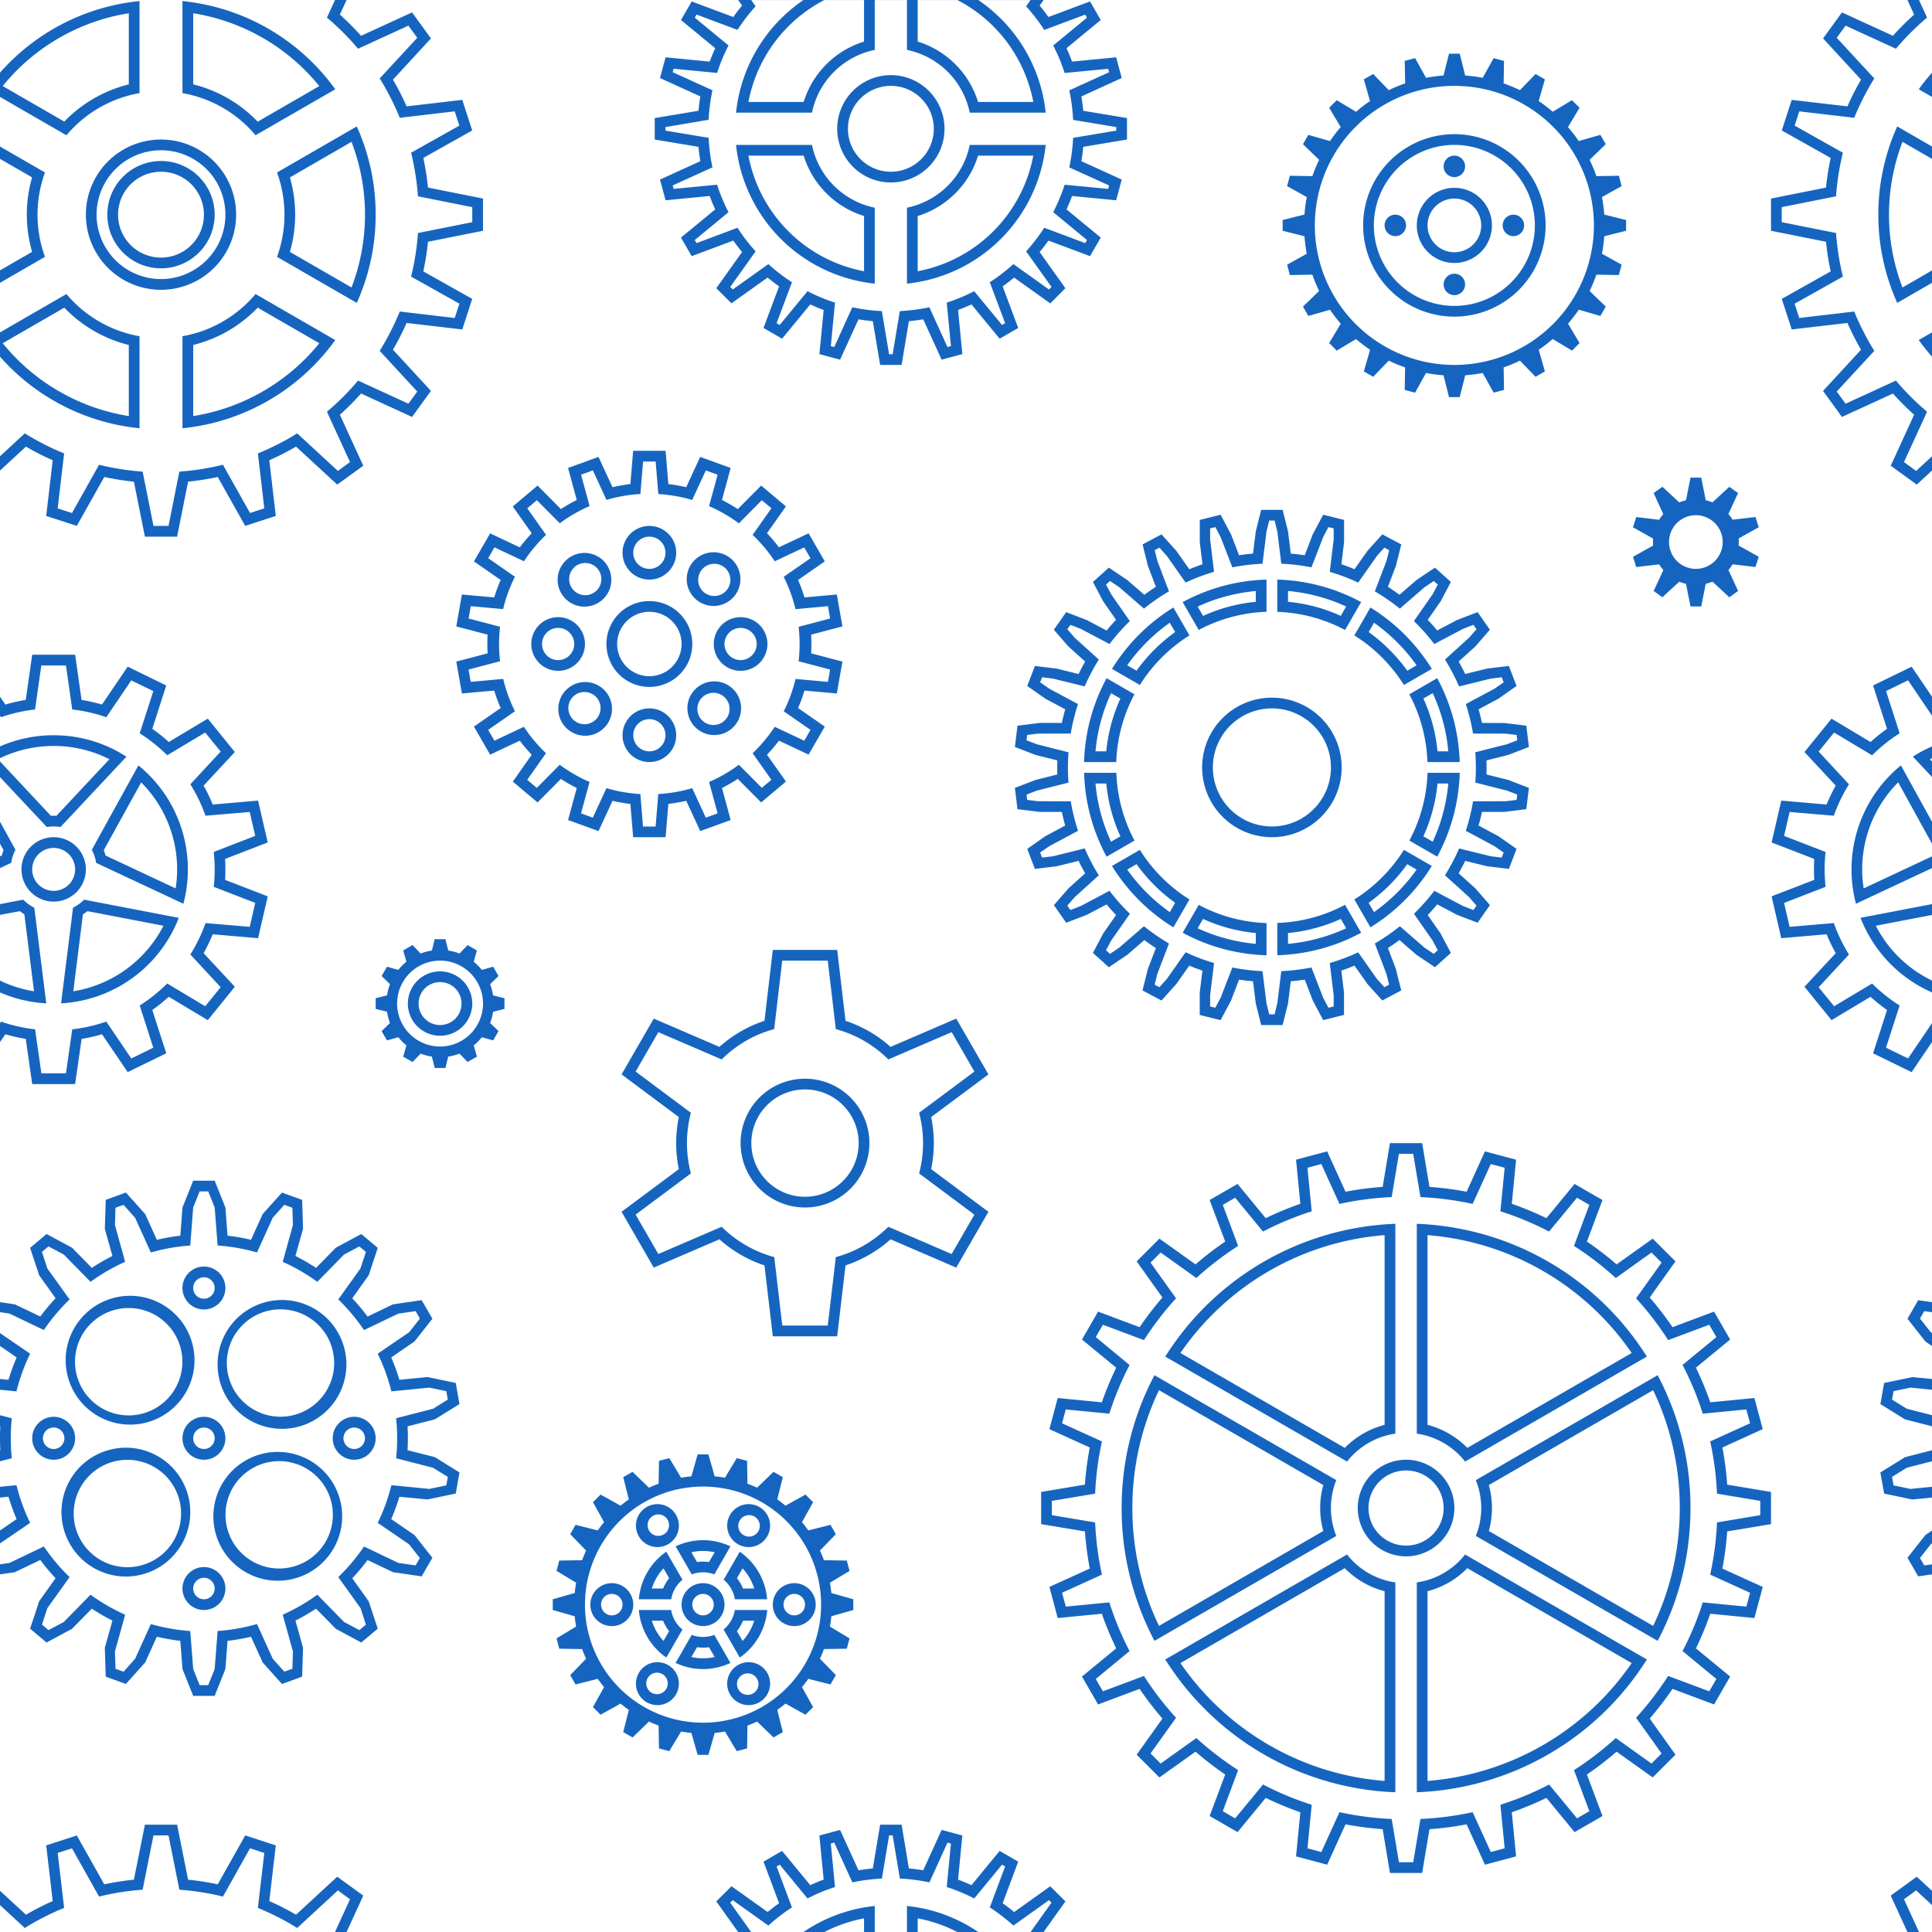 <svg xmlns="http://www.w3.org/2000/svg" width="360" height="360">
  <path fill="#1565c0" d="M0 85.02l4.62-4.27a49.09 49.09 0 007.33 3.74l-1.2 10.24 2.66.87 5.05-9c2.62.65 5.34 1.08 8.12 1.28L28.6 98h2.8l2.02-10.12c2.74-.2 5.46-.62 8.12-1.28l5.05 8.99 2.66-.86-1.2-10.24a47.7 47.7 0 007.33-3.74l7.58 7 2.26-1.65-4.3-9.38a48.3 48.3 0 005.8-5.8l9.38 4.3 1.65-2.26-7-7.58a49.09 49.09 0 003.74-7.33l10.24 1.2.87-2.66-9-5.05a48.07 48.07 0 001.28-8.12L88 41.4v-2.8l-10.12-2.02c-.2-2.74-.62-5.46-1.28-8.12l8.99-5.05-.86-2.66-10.24 1.2a47.7 47.7 0 00-3.74-7.33l7-7.58-1.65-2.26-9.38 4.3a48.3 48.3 0 00-5.8-5.8L62.42 0h2.16l-1.25 2.72a50.31 50.31 0 013.95 3.95l9.5-4.36 3.52 4.85-7.08 7.68c.94 1.6 1.79 3.27 2.54 4.98l10.38-1.21 1.85 5.7-9.11 5.12c.39 1.8.68 3.65.87 5.52L90 37v6l-10.25 2.05a49.9 49.9 0 01-.87 5.52l9.11 5.12-1.85 5.7-10.38-1.21c-.75 1.7-1.6 3.37-2.54 4.98l7.08 7.68-3.52 4.85-9.5-4.36a50.31 50.31 0 01-3.95 3.95l4.36 9.5-4.85 3.52-7.68-7.08c-1.6.94-3.27 1.79-4.98 2.54l1.21 10.38-5.7 1.85-5.12-9.11c-1.8.39-3.65.68-5.52.87L33 100h-6l-2.05-10.25a49.9 49.9 0 01-5.52-.87l-5.12 9.11-5.7-1.85 1.21-10.38c-1.7-.75-3.37-1.6-4.98-2.54L0 87.68v-2.66zM0 52.7V27.3l8.38 4.84a22.96 22.96 0 000 15.72L0 52.7zm0-39.16A39.91 39.91 0 0126 .2v17.15a22.98 22.98 0 00-13.62 7.86L0 18.06v-4.52zm0 52.92v-4.52l12.38-7.15A22.98 22.98 0 0026 62.65V79.8A39.91 39.91 0 010 66.46zM34 79.8V62.65a22.98 22.98 0 0013.62-7.86l14.85 8.58A39.97 39.97 0 0134 79.8zm32.48-23.36l-14.86-8.58a22.96 22.96 0 000-15.72l14.86-8.58A39.86 39.86 0 0170 40a39.9 39.9 0 01-3.52 16.44zm-4.01-39.8L47.62 25.2A22.98 22.98 0 0034 17.35V.2a39.97 39.97 0 0128.47 16.43v.01zM0 50.38l5.98-3.45a25.01 25.01 0 010-13.88L0 29.6v20.78zm.5-34.35l11.48 6.63c3.27-3.4 7.44-5.8 12.02-6.94V2.47A37.96 37.96 0 00.5 16.04v-.01zm0 47.92A37.96 37.96 0 0024 77.53V64.28a24.97 24.97 0 01-12.02-6.95L.5 63.96v-.01zM36 77.53a37.96 37.96 0 0023.5-13.57l-11.48-6.63A24.97 24.97 0 0136 64.28v13.25zm29.5-23.96a37.91 37.91 0 000-27.14l-11.48 6.63a25.01 25.01 0 010 13.88l11.49 6.63h-.01zm-6-37.53A37.96 37.96 0 0036 2.47v13.25c4.66 1.15 8.8 3.6 12.02 6.95l11.48-6.63zM30 54a14 14 0 110-28 14 14 0 010 28zm0-2a12 12 0 100-24 12 12 0 000 24zm0-2a10 10 0 110-20 10 10 0 010 20zm0-2a8 8 0 100-16 8 8 0 000 16zm77.47 45.17l-1.62-5.97 5.67-2.06 2.61 5.64c1.09-.25 2.2-.44 3.33-.58l.52-6.2h6.04l.52 6.2c1.13.14 2.24.33 3.33.58l2.6-5.64 5.68 2.06-1.62 5.97c1.02.51 2 1.07 2.95 1.69l4.35-4.38 4.62 3.88-3.53 5c.8.84 1.53 1.71 2.23 2.62l5.52-2.6 3.02 5.23-4.98 3.46c.46 1.06.86 2.14 1.2 3.25l6.02-.54 1.05 5.94-5.84 1.54c.07 1.16.07 2.32 0 3.48l5.84 1.54-1.05 5.94-6.02-.54c-.34 1.1-.74 2.2-1.2 3.25l4.98 3.46-3.02 5.22-5.52-2.6c-.7.92-1.44 1.8-2.23 2.62l3.53 5-4.62 3.89-4.35-4.38a30.2 30.2 0 01-2.95 1.69l1.62 5.97-5.67 2.06-2.61-5.64c-1.09.25-2.2.44-3.33.58l-.52 6.2h-6.04l-.52-6.2a30.27 30.27 0 01-3.33-.58l-2.6 5.64-5.68-2.06 1.62-5.97c-1.01-.5-2-1.07-2.95-1.69l-4.35 4.38-4.62-3.88 3.53-5a32.5 32.5 0 01-2.23-2.62l-5.52 2.6-3.02-5.23 4.98-3.46a29.66 29.66 0 01-1.2-3.25l-6.02.54-1.05-5.94 5.84-1.54a30.28 30.28 0 010-3.48l-5.84-1.54 1.05-5.94 6.02.54c.34-1.1.74-2.2 1.2-3.25l-4.98-3.46 3.02-5.22 5.52 2.6c.7-.92 1.44-1.8 2.23-2.62l-3.53-5 4.62-3.89 4.35 4.38a30.2 30.2 0 012.95-1.69zm15.2-1.12l-.5-6.05h-2.34l-.5 6.05c-2.18.13-4.3.5-6.32 1.1l-2.54-5.5-2.2.8 1.6 5.85a27.97 27.97 0 00-5.56 3.21l-4.27-4.3-1.79 1.5 3.5 4.95a28.14 28.14 0 00-4.12 4.92l-5.5-2.59-1.16 2.02 4.98 3.46a27.8 27.8 0 00-2.2 6.03l-6.03-.55-.4 2.3 5.86 1.54a28.3 28.3 0 000 6.42l-5.87 1.55.4 2.3 6.05-.56a27.8 27.8 0 002.2 6.03l-5 3.47 1.17 2.02 5.49-2.59a28.14 28.14 0 004.12 4.92l-3.5 4.96 1.79 1.5 4.27-4.31a27.97 27.97 0 005.56 3.21l-1.6 5.85 2.2.8 2.54-5.5c2.02.6 4.14.97 6.32 1.1l.5 6.05h2.34l.5-6.05c2.18-.13 4.3-.5 6.32-1.1l2.54 5.5 2.2-.8-1.6-5.85a27.97 27.97 0 005.56-3.21l4.27 4.3 1.79-1.5-3.5-4.95a28.14 28.14 0 004.12-4.92l5.5 2.59 1.16-2.02-4.98-3.46a27.8 27.8 0 002.2-6.03l6.03.55.4-2.3-5.86-1.54a28.3 28.3 0 000-6.42l5.87-1.55-.4-2.3-6.05.56a27.8 27.8 0 00-2.2-6.03l4.99-3.46-1.17-2.02-5.49 2.59a28.14 28.14 0 00-4.12-4.92l3.5-4.96-1.79-1.5-4.27 4.31a27.97 27.97 0 00-5.56-3.21l1.6-5.85-2.2-.8-2.54 5.5c-2.02-.6-4.14-.97-6.32-1.1l.01-.01zM121 128a8 8 0 110-16 8 8 0 010 16zm0-2a6 6 0 100-12 6 6 0 000 12zm0-18a5 5 0 110-10 5 5 0 010 10zm8.49 3.51a5 5 0 116.95-7.2 5 5 0 01-6.95 7.2zM133 120a5 5 0 1110 0 5 5 0 01-10 0zm-3.51 8.49a5 5 0 117.2 6.95 5 5 0 01-7.2-6.95zM121 132a5 5 0 110 10 5 5 0 010-10zm-8.49-3.51a5 5 0 11-6.95 7.2 5 5 0 016.95-7.2zM109 120a5 5 0 11-10 0 5 5 0 0110 0zm3.51-8.49a5 5 0 11-7.2-6.95 5 5 0 017.2 6.95zM121 106a3 3 0 100-6 3 3 0 000 6zm9.9 4.1a3 3 0 104.39-4.09 3 3 0 00-4.39 4.09zm4.1 9.9a3 3 0 106 0 3 3 0 00-6 0zm-4.1 9.9a3 3 0 104.09 4.39 3 3 0 00-4.09-4.39zM121 134a3 3 0 100 6 3 3 0 000-6zm-9.9-4.1a3 3 0 10-4.39 4.09 3 3 0 004.39-4.09zM107 120a3 3 0 10-6 0 3 3 0 006 0zm4.1-9.9a3 3 0 10-4.09-4.39 3 3 0 004.09 4.39zm129.42-6.95v.01c.87.07 1.74.17 2.6.3l1.5-3.91 1.94-3.64 3.89.97v4.13l-.5 4.13c.83.28 1.64.59 2.44.93l2.42-3.43 2.76-3.07 3.54 1.88-1 4-1.49 3.89c.73.47 1.45.97 2.15 1.49l3.19-2.76 3.42-2.3 2.97 2.67-1.93 3.65-2.38 3.4c.6.64 1.2 1.3 1.76 1.99l3.68-1.94 3.85-1.48 2.29 3.28-2.7 3.11-3.12 2.82c.43.76.84 1.53 1.22 2.32l4.04-1 4.1-.5 1.43 3.73-3.37 2.37-3.7 1.98c.23.84.44 1.68.62 2.54l4.17.01 4.1.5.48 3.97-3.85 1.48-4.06 1.02c.03.87.03 1.75 0 2.62l4.06 1.02 3.85 1.48-.48 3.97-4.1.51h-4.17c-.18.86-.39 1.71-.63 2.54l3.7 1.98 3.38 2.37-1.43 3.73-4.1-.5-4.04-1c-.38.79-.79 1.56-1.22 2.32l3.13 2.82 2.7 3.11-2.3 3.28-3.85-1.48-3.68-1.95a37 37 0 01-1.76 2l2.38 3.41 1.93 3.64-2.97 2.67-3.42-2.3-3.19-2.76a40.1 40.1 0 01-2.15 1.48l1.48 3.9 1 4-3.53 1.88-2.76-3.07-2.42-3.43c-.8.33-1.61.65-2.45.93l.5 4.13v4.13l-3.88.97-1.94-3.65-1.5-3.9c-.86.13-1.73.23-2.6.31L240 187l-1 4h-4l-1-4-.52-4.16a37.6 37.6 0 01-2.6-.3l-1.5 3.91-1.94 3.64-3.89-.97v-4.13l.5-4.13c-.83-.28-1.64-.59-2.44-.93l-2.42 3.43-2.76 3.07-3.54-1.88 1-4 1.49-3.89c-.74-.47-1.45-.97-2.15-1.49l-3.19 2.76-3.42 2.3-2.97-2.67 1.93-3.65 2.38-3.4c-.61-.65-1.2-1.31-1.76-1.99l-3.68 1.94-3.85 1.48-2.29-3.28 2.7-3.11 3.12-2.82c-.43-.76-.84-1.53-1.22-2.32l-4.04 1-4.1.5-1.43-3.73 3.37-2.37 3.7-1.98c-.23-.84-.44-1.68-.62-2.54l-4.17-.01-4.1-.5-.48-3.97 3.85-1.48 4.06-1.02c-.03-.87-.03-1.75 0-2.62l-4.06-1.02-3.85-1.48.48-3.97 4.1-.51h4.17c.18-.86.39-1.71.63-2.54l-3.7-1.98-3.38-2.37 1.43-3.73 4.1.5 4.04 1c.38-.79.79-1.56 1.22-2.32l-3.13-2.82-2.7-3.11 2.3-3.28 3.85 1.48 3.68 1.95a37 37 0 011.76-2l-2.38-3.41-1.93-3.64 2.97-2.67 3.42 2.3 3.19 2.76c.7-.52 1.41-1.02 2.15-1.48l-1.48-3.9-1-4 3.53-1.88 2.76 3.07 2.42 3.43c.8-.33 1.61-.65 2.45-.93l-.5-4.13v-4.13l3.88-.97 1.94 3.65 1.5 3.9c.86-.13 1.73-.23 2.6-.31L234 99l1-4h4l1 4 .52 4.15zm-14.3 3.4c-1.83.54-3.6 1.21-5.3 2l-3.5-4.97-1.38-1.53-.88.47.5 2 2.16 5.67a38.09 38.09 0 00-4.66 3.22l-4.61-4-1.71-1.15-.75.67.97 1.82 3.47 4.98a38.22 38.22 0 00-3.79 4.28l-5.37-2.84-1.92-.74-.57.82 1.35 1.56 4.52 4.09a37.9 37.9 0 00-2.64 5l-5.89-1.45-2.04-.25-.36.94 1.69 1.18 5.36 2.87a37.74 37.74 0 00-1.35 5.5l-6.08.01-2.04.25-.12 1 1.92.73 5.9 1.5a38.54 38.54 0 000 5.65l-5.9 1.49-1.92.74.12.99 2.04.25 6.08.01c.31 1.86.77 3.7 1.35 5.5l-5.36 2.87-1.7 1.18.37.94 2.04-.25 5.9-1.46a37.9 37.9 0 002.63 5.01l-4.52 4.1-1.35 1.55.57.82 1.92-.74 5.37-2.84a38.22 38.22 0 003.8 4.28l-3.48 4.98-.97 1.82.75.67 1.7-1.15 4.62-4a38.09 38.09 0 004.66 3.22l-2.17 5.67-.5 2 .89.47 1.38-1.53 3.5-4.98c1.7.8 3.47 1.47 5.3 2l-.73 6.04v2.06l.97.24.97-1.82 2.2-5.68c1.83.36 3.7.6 5.62.68L236 187l.5 2h1l.5-2 .75-6.04a38.2 38.2 0 005.62-.68l2.2 5.68.97 1.82.97-.24v-2.06l-.73-6.03c1.83-.54 3.6-1.21 5.3-2l3.5 4.97 1.38 1.53.88-.47-.5-2-2.16-5.67a38.09 38.09 0 004.66-3.22l4.61 4 1.71 1.15.75-.67-.97-1.82-3.47-4.98a38.22 38.22 0 003.79-4.28l5.37 2.84 1.92.74.57-.82-1.35-1.56-4.52-4.09c1-1.6 1.88-3.27 2.64-5l5.89 1.45 2.04.25.36-.94-1.69-1.18-5.36-2.87a37.4 37.4 0 001.35-5.5l6.08-.01 2.04-.25.12-1-1.92-.73-5.9-1.5c.14-1.88.14-3.77 0-5.65l5.9-1.49 1.92-.74-.12-.99-2.04-.25-6.08-.01a37.4 37.4 0 00-1.35-5.5l5.36-2.87 1.7-1.18-.37-.94-2.04.25-5.9 1.46a37.9 37.9 0 00-2.63-5.01l4.52-4.1 1.35-1.55-.57-.82-1.92.74-5.37 2.84a38.22 38.22 0 00-3.8-4.28l3.48-4.98.97-1.82-.75-.67-1.7 1.15-4.62 4a38.09 38.09 0 00-4.66-3.22l2.17-5.67.5-2-.89-.47-1.38 1.53-3.5 4.98c-1.7-.8-3.47-1.47-5.3-2l.73-6.04v-2.06l-.97-.24-.97 1.82-2.2 5.68c-1.83-.36-3.7-.6-5.62-.68L238 99l-.5-2h-1l-.5 2-.75 6.04c-1.92.09-3.8.32-5.62.68l-2.2-5.68-.97-1.82-.97.24v2.06l.73 6.03zm-5.85 5.65A34.82 34.82 0 01236 108v6a28.8 28.8 0 00-12.63 3.39l-3-5.2v.01zm2.8.83l1 1.74a30.8 30.8 0 019.83-2.63v-2.01a32.8 32.8 0 00-10.83 2.9zm-4.53.17l3 5.2a29.12 29.12 0 00-9.24 9.24l-5.2-3a35.18 35.18 0 0111.44-11.44zm-.67 2.84a33.19 33.19 0 00-7.93 7.93l1.74 1a31.18 31.18 0 017.2-7.2l-1.01-1.73zm-11.77 10.33h-.01l5.2 3A28.8 28.8 0 00208 142h-6a34.82 34.82 0 014.2-15.63zm.83 2.8a32.8 32.8 0 00-2.9 10.83h2.01a30.8 30.8 0 012.63-9.83l-1.74-1zM202.01 144h6.01c.15 4.41 1.3 8.73 3.38 12.63l-5.2 3a34.82 34.82 0 01-4.19-15.63zm2.12 2a32.8 32.8 0 002.9 10.84l1.74-1a30.8 30.8 0 01-2.63-9.84h-2.01zm3.07 15.36l5.2-3c2.34 3.74 5.5 6.9 9.24 9.24l-3 5.2a35.18 35.18 0 01-11.44-11.44zm2.84.67a33.19 33.19 0 007.93 7.93l1-1.74a31.18 31.18 0 01-7.2-7.2l-1.73 1.01zm10.33 11.77v.01l3-5.2A28.85 28.85 0 00236 172v6a34.82 34.82 0 01-15.63-4.2zm2.8-.83a32.8 32.8 0 0010.83 2.9v-2.01a30.8 30.8 0 01-9.83-2.63l-1 1.74zm14.83 5.02v-6.01c4.41-.15 8.73-1.3 12.63-3.38l3 5.2a34.82 34.82 0 01-15.63 4.19zm2-2.12a32.8 32.8 0 0010.84-2.9l-1-1.74a30.8 30.8 0 01-9.84 2.63v2.01zm15.36-3.07l-3-5.2c3.74-2.34 6.9-5.5 9.24-9.24l5.2 3a35.18 35.18 0 01-11.44 11.44zm.67-2.84a33.19 33.19 0 007.93-7.93l-1.74-1a31.18 31.18 0 01-7.2 7.2l1.01 1.73zm11.77-10.33h.01l-5.2-3A28.85 28.85 0 00266 144h6a34.82 34.82 0 01-4.2 15.63zm-.83-2.8a32.8 32.8 0 002.9-10.83h-2.01a30.8 30.8 0 01-2.63 9.83l1.74 1zm5.02-14.83h-6.01a28.85 28.85 0 00-3.38-12.63l5.2-3a34.82 34.82 0 014.19 15.63zm-2.12-2a32.8 32.8 0 00-2.9-10.84l-1.74 1a30.8 30.8 0 012.63 9.84h2.01zm-3.07-15.36l-5.2 3a29.12 29.12 0 00-9.24-9.24l3-5.2a35.18 35.18 0 0111.44 11.44zm-2.84-.67a33.19 33.19 0 00-7.93-7.93l-1 1.74a31.18 31.18 0 017.2 7.2l1.73-1.01zM238 108a34.82 34.82 0 0115.63 4.19l-3 5.2a28.85 28.85 0 00-12.63-3.38V108zm12.84 5.02a32.8 32.8 0 00-10.84-2.9v2.01a30.8 30.8 0 019.83 2.63l1-1.74h.01zM237 156a13 13 0 110-26 13 13 0 010 26zm0-2a11 11 0 100-22 11 11 0 000 22zM137.54 0h56.92l-.74 1.03c.57.7 1.12 1.4 1.64 2.14l7.75-2.9 2 3.46-6.38 5.25c.37.82.72 1.65 1.03 2.5l8.22-.8 1.04 3.86-7.52 3.43c.15.88.26 1.77.35 2.67L210 22v4l-8.15 1.36c-.09.9-.2 1.8-.35 2.67l7.52 3.43-1.04 3.86-8.22-.8c-.31.85-.66 1.68-1.03 2.5l6.38 5.25-2 3.46-7.75-2.9c-.52.74-1.07 1.45-1.64 2.14l4.8 6.73-2.82 2.83-6.73-4.8c-.7.56-1.4 1.11-2.14 1.63l2.9 7.75-3.46 2-5.25-6.38c-.82.37-1.65.72-2.5 1.03l.8 8.22-3.86 1.04-3.43-7.52c-.88.15-1.77.26-2.67.35L168 68h-4l-1.36-8.15c-.9-.09-1.8-.2-2.67-.35l-3.43 7.52-3.86-1.04.8-8.22c-.85-.31-1.68-.66-2.5-1.03l-5.25 6.38-3.46-2 2.9-7.75a36.15 36.15 0 01-2.14-1.64l-6.73 4.8-2.83-2.82 4.8-6.73c-.56-.7-1.11-1.4-1.63-2.14l-7.75 2.9-2-3.46 6.38-5.25c-.37-.82-.72-1.65-1.03-2.5l-8.22.8-1.04-3.86 7.52-3.43c-.15-.88-.26-1.77-.35-2.67L122 26v-4l8.15-1.36c.09-.9.2-1.8.35-2.67l-7.52-3.43 1.04-3.86 8.22.8c.31-.85.66-1.68 1.03-2.5l-6.38-5.25 2-3.46 7.75 2.9c.52-.74 1.07-1.45 1.64-2.14L137.54 0zm2.43 0l.83 1.17a34.14 34.14 0 00-3.38 4.4l-7.63-2.86-.33.58 6.29 5.18a33.79 33.79 0 00-2.13 5.12l-8.1-.78-.18.64 7.42 3.37a34.02 34.02 0 00-.72 5.5L124 23.68v.66l8.04 1.34c.1 1.88.33 3.72.72 5.5l-7.42 3.38.18.64 8.1-.78a33.88 33.88 0 002.13 5.12l-6.29 5.18.33.58 7.63-2.86c1 1.56 2.14 3.03 3.38 4.4l-4.73 6.63.47.47 6.63-4.73a34.14 34.14 0 004.4 3.38l-2.86 7.63.58.33 5.18-6.29c1.63.84 3.35 1.56 5.12 2.13l-.78 8.1.64.18 3.37-7.42c1.79.39 3.63.63 5.5.72l1.35 8.04h.66l1.34-8.04c1.88-.1 3.72-.33 5.5-.72l3.38 7.42.64-.18-.78-8.1a33.88 33.88 0 005.12-2.13l5.18 6.29.58-.33-2.86-7.63c1.56-1 3.03-2.14 4.4-3.38l6.63 4.73.47-.47-4.73-6.63a34.14 34.14 0 003.38-4.4l7.63 2.86.33-.58-6.29-5.18a33.79 33.79 0 002.13-5.12l8.1.78.18-.64-7.42-3.37c.39-1.79.63-3.63.72-5.5l8.04-1.35v-.66l-8.04-1.34c-.1-1.88-.33-3.72-.72-5.5l7.42-3.38-.18-.64-8.1.78a33.79 33.79 0 00-2.13-5.12l6.29-5.18-.33-.58-7.63 2.86c-1-1.56-2.14-3.03-3.38-4.4l.83-1.17h-52.06V0zm-2.82 27h14.15A15.02 15.02 0 00163 38.7v14.15A29.01 29.01 0 01137.15 27zm12.57-27H163v9.3A15.02 15.02 0 00151.3 21h-14.15a28.99 28.99 0 0112.57-21zM169 52.85V38.7A15.02 15.02 0 00180.7 27h14.15A29.01 29.01 0 01169 52.85zM182.28 0a28.99 28.99 0 0112.57 21H180.7A15.02 15.02 0 00169 9.3V0h13.28zm-42.82 29A27.03 27.03 0 00161 50.54V40.25A17.04 17.04 0 01149.75 29h-10.29zm14.16-29a27.04 27.04 0 00-14.16 19h10.29A17.04 17.04 0 01161 7.75V0h-7.38zM171 50.54A27.03 27.03 0 00192.54 29h-10.29A17.04 17.04 0 01171 40.25v10.29zM178.38 0H171v7.75A17.04 17.04 0 01182.25 19h10.29a27.04 27.04 0 00-14.16-19zM166 34a10 10 0 110-20 10 10 0 010 20zm0-2a8 8 0 100-16 8 8 0 000 16zm-39.51 176.15l-10.67-7.95 6-10.4 12.23 5.27a23.97 23.97 0 018.4-4.86L144 177h12l1.55 13.21a23.97 23.97 0 018.4 4.86l12.23-5.27 6 10.4-10.67 7.95a24 24 0 010 9.7l10.67 7.95-6 10.4-12.23-5.27a23.97 23.97 0 01-8.4 4.86L156 249h-12l-1.55-13.21a23.97 23.97 0 01-8.4-4.86l-12.23 5.27-6-10.4 10.67-7.95a24.1 24.1 0 010-9.7zm29.25-16.4l-1.5-12.75h-8.48l-1.5 12.76c-3.75 1-7.1 2.99-9.79 5.65l-11.8-5.08-4.23 7.34 10.3 7.68c-.98 3.7-.98 7.6 0 11.3l-10.3 7.68 4.23 7.34 11.8-5.08a22.1 22.1 0 009.8 5.65l1.5 12.76h8.47l1.5-12.76c3.75-1 7.1-2.99 9.79-5.65l11.8 5.08 4.23-7.34-10.3-7.68c.98-3.7.98-7.6 0-11.3l10.3-7.68-4.23-7.34-11.8 5.08a21.98 21.98 0 00-9.8-5.65l.01-.01zM150 225a12 12 0 110-24 12 12 0 010 24zm0-2a10 10 0 100-20 10 10 0 000 20zm3.53 67.72l4.26.07.51 1.93-3.65 2.19c.11.63.2 1.27.25 1.92L159 298v2l-4.1 1.17c-.05.65-.14 1.29-.25 1.92l3.65 2.2-.51 1.92-4.26.07c-.22.61-.47 1.21-.74 1.8l2.96 3.05-1 1.74-4.13-1.04a24.1 24.1 0 01-1.18 1.54l2.07 3.72-1.42 1.42-3.72-2.07c-.5.41-1.01.8-1.54 1.18l1.04 4.13-1.74 1-3.05-2.96c-.59.27-1.19.52-1.8.74l-.07 4.26-1.93.51-2.19-3.65c-.63.11-1.27.2-1.92.25L132 327h-2l-1.17-4.1c-.65-.05-1.29-.14-1.92-.25l-2.2 3.65-1.92-.51-.07-4.26c-.61-.22-1.21-.47-1.8-.74l-3.05 2.96-1.74-1 1.04-4.13a24.1 24.1 0 01-1.54-1.18l-3.72 2.07-1.42-1.42 2.07-3.72c-.41-.5-.8-1.01-1.18-1.54l-4.13 1.04-1-1.74 2.96-3.05c-.27-.59-.52-1.19-.74-1.8l-4.26-.07-.51-1.93 3.65-2.19c-.11-.63-.2-1.27-.25-1.92L103 300v-2l4.1-1.17c.05-.65.14-1.29.25-1.92l-3.65-2.2.51-1.92 4.26-.07c.22-.61.47-1.21.74-1.8l-2.96-3.05 1-1.74 4.13 1.04c.38-.53.77-1.04 1.18-1.54l-2.07-3.72 1.42-1.42 3.72 2.07c.5-.41 1.01-.8 1.54-1.18l-1.04-4.13 1.74-1 3.05 2.96c.59-.27 1.19-.52 1.8-.74l.07-4.26 1.93-.51 2.19 3.65c.63-.11 1.27-.2 1.92-.25L130 271h2l1.17 4.1c.65.05 1.29.14 1.92.25l2.2-3.65 1.92.51.07 4.26c.61.22 1.21.47 1.8.74l3.05-2.96 1.74 1-1.04 4.13c.53.38 1.04.77 1.54 1.18l3.72-2.07 1.42 1.42-2.07 3.72c.41.5.8 1.01 1.18 1.54l4.13-1.04 1 1.74-2.96 3.05c.27.59.52 1.19.74 1.8zM109 299a22 22 0 1044 0 22 22 0 00-44 0zm27.11-10.86l-3 5.22a6 6 0 00-4.21 0l-3.01-5.22a11.95 11.95 0 0110.22 0zm1.74 1a12 12 0 015.1 8.86h-6.01a6.01 6.01 0 00-2.1-3.64l3-5.22h.01zm-13.7 0l3.02 5.22a6.01 6.01 0 00-2.1 3.64h-6.03a12 12 0 015.11-8.86zm-5.1 10.86h6.01a6.01 6.01 0 002.1 3.64l-3 5.22a12 12 0 01-5.12-8.86h.01zm6.84 9.86l3-5.22a6 6 0 004.21 0l3.01 5.22a11.95 11.95 0 01-10.22 0zm11.96-1l-3.02-5.22a6.01 6.01 0 002.1-3.64h6.03a12 12 0 01-5.11 8.86zm-4.68-19.62a10.04 10.04 0 00-4.34 0l1.05 1.82c.74-.1 1.5-.1 2.24 0l1.05-1.82zm5.2 3l-1.05 1.82c.46.59.84 1.24 1.12 1.94h2.1a9.99 9.99 0 00-2.17-3.76zm-14.74 0a9.99 9.99 0 00-2.17 3.76h2.1c.28-.7.66-1.35 1.12-1.94l-1.05-1.82zm-2.17 9.76a9.99 9.99 0 002.17 3.76l1.05-1.82a8.01 8.01 0 01-1.12-1.94h-2.1zm7.37 6.76c1.43.32 2.91.32 4.34 0l-1.05-1.82c-.74.1-1.5.1-2.24 0l-1.05 1.82zm9.54-3a9.99 9.99 0 002.17-3.76h-2.1c-.28.7-.66 1.35-1.12 1.94l1.05 1.82zM127 299a4 4 0 118 0 4 4 0 01-8 0zm2 0a2 2 0 104 0 2 2 0 00-4 0zm15 0a4 4 0 118 0 4 4 0 01-8 0zm-6.5 11.26a4 4 0 114 6.93 4 4 0 01-4-6.93zm-13 0a4 4 0 11-4 6.93 4 4 0 014-6.93zM118 299a4 4 0 11-8 0 4 4 0 018 0zm6.5-11.26a4 4 0 11-4-6.93 4 4 0 014 6.93zm13 0a4 4 0 114-6.93 4 4 0 01-4 6.93zM146 299a2 2 0 104 0 2 2 0 00-4 0zm-7.5 12.99a2 2 0 101.66 3.64 2 2 0 00-1.66-3.64zm-15 0a2 2 0 10-2.15 3.38 2 2 0 002.15-3.38zM116 299a2 2 0 10-4 0 2 2 0 004 0zm7.5-12.99a2 2 0 10-1.66-3.64 2 2 0 001.66 3.64zm15 0a2 2 0 102.15-3.38 2 2 0 00-2.15 3.38zm103.8-61.7l-.8-8.22 5.8-1.55 3.42 7.52c2.26-.43 4.57-.74 6.92-.9L259 213h6l1.36 8.16c2.35.16 4.66.47 6.92.9l3.42-7.52 5.8 1.55-.8 8.22c2.21.77 4.37 1.66 6.45 2.68l5.25-6.38 5.2 3-2.9 7.74a60.25 60.25 0 015.53 4.25l6.73-4.8 4.24 4.24-4.8 6.73a60.25 60.25 0 014.25 5.53l7.74-2.9 3 5.2-6.38 5.25a59.62 59.62 0 012.68 6.45l8.22-.8 1.55 5.8-7.52 3.42c.43 2.26.74 4.57.9 6.92L330 278v6l-8.16 1.36a60.03 60.03 0 01-.9 6.92l7.52 3.42-1.55 5.8-8.22-.8a59.62 59.62 0 01-2.68 6.45l6.38 5.25-3 5.2-7.74-2.9a60.25 60.25 0 01-4.25 5.53l4.8 6.73-4.24 4.24-6.73-4.8a60.25 60.25 0 01-5.53 4.25l2.9 7.74-5.2 3-5.25-6.38a59.62 59.62 0 01-6.45 2.68l.8 8.22-5.8 1.55-3.42-7.52c-2.26.43-4.57.74-6.92.9L265 349h-6l-1.36-8.16a60.03 60.03 0 01-6.92-.9l-3.42 7.52-5.8-1.55.8-8.22a59.62 59.62 0 01-6.45-2.68l-5.25 6.38-5.2-3 2.9-7.74a60.25 60.25 0 01-5.53-4.25l-6.73 4.8-4.24-4.24 4.8-6.73a60.25 60.25 0 01-4.25-5.53l-7.74 2.9-3-5.2 6.38-5.25a59.62 59.62 0 01-2.68-6.45l-8.22.8-1.55-5.8 7.52-3.42c-.43-2.29-.73-4.6-.9-6.92L194 284v-6l8.16-1.36c.16-2.35.47-4.66.9-6.92l-7.52-3.42 1.55-5.8 8.22.8c.77-2.2 1.66-4.35 2.68-6.45l-6.38-5.25 3-5.2 7.74 2.9a60.25 60.25 0 014.25-5.53l-4.8-6.73 4.24-4.24 6.73 4.8a60.25 60.25 0 015.53-4.25l-2.9-7.74 5.2-3 5.25 6.38a59.62 59.62 0 016.45-2.68zm2.12 1.4c-3.15 1-6.19 2.27-9.08 3.77l-5.19-6.3-2.3 1.33 2.86 7.65a58.24 58.24 0 00-7.79 5.98l-6.65-4.75-1.88 1.88 4.75 6.65a58.24 58.24 0 00-5.98 7.79l-7.65-2.86-1.33 2.3 6.3 5.2a57.64 57.64 0 00-3.77 9.07l-8.12-.79-.69 2.58 7.43 3.38a58 58 0 00-1.27 9.73l-8.06 1.35v2.66l8.06 1.35c.15 3.32.58 6.58 1.27 9.73l-7.43 3.38.7 2.58 8.11-.79c1 3.15 2.27 6.19 3.77 9.08l-6.3 5.19 1.33 2.3 7.65-2.86a58.24 58.24 0 005.98 7.79l-4.75 6.65 1.88 1.88 6.65-4.75a60.3 60.3 0 007.79 5.98l-2.86 7.65 2.3 1.33 5.2-6.3a56.99 56.99 0 009.07 3.77l-.79 8.12 2.58.69 3.38-7.43c3.15.69 6.4 1.12 9.73 1.27l1.35 8.06h2.66l1.35-8.06c3.32-.15 6.58-.58 9.73-1.27l3.38 7.43 2.58-.7-.79-8.11c3.15-1 6.19-2.27 9.08-3.77l5.19 6.3 2.3-1.33-2.86-7.65a58.24 58.24 0 007.79-5.98l6.65 4.75 1.88-1.88-4.75-6.65a60.3 60.3 0 005.98-7.79l7.65 2.86 1.33-2.3-6.3-5.2a56.99 56.99 0 003.77-9.07l8.12.79.69-2.58-7.43-3.38a58 58 0 001.27-9.73l8.06-1.35v-2.66l-8.06-1.35a58.04 58.04 0 00-1.27-9.73l7.43-3.38-.7-2.58-8.11.79c-1-3.15-2.27-6.19-3.77-9.08l6.3-5.19-1.33-2.3-7.65 2.86a58.24 58.24 0 00-5.98-7.79l4.75-6.65-1.88-1.88-6.65 4.75a58.24 58.24 0 00-7.79-5.98l2.86-7.65-2.3-1.33-5.2 6.3a57.64 57.64 0 00-9.07-3.77l.79-8.12-2.58-.69-3.38 7.43a58 58 0 00-9.73-1.27l-1.35-8.06h-2.66l-1.35 8.06c-3.32.15-6.58.58-9.73 1.27l-3.38-7.43-2.58.7.79 8.11zm4.58 50.1a13.96 13.96 0 000 10.39l-33.88 19.55A52.77 52.77 0 01209 281c0-8.94 2.21-17.37 6.12-24.75L249 275.8v.01zm2-3.47l-33.87-19.56A52.97 52.97 0 01260 228.04v39.1a13.99 13.99 0 00-9 5.2zm0 17.32a13.99 13.99 0 009 5.2v39.1a52.97 52.97 0 01-42.87-24.74L251 289.66zm13 5.2a13.99 13.99 0 009-5.2l33.87 19.56A52.97 52.97 0 01264 333.96v-39.1zm11-8.66a13.96 13.96 0 000-10.4l33.88-19.55A52.77 52.77 0 01315 281c0 8.94-2.21 17.37-6.12 24.75L275 286.2zm-2-13.86a13.99 13.99 0 00-9-5.2v-39.1a52.97 52.97 0 0142.87 24.74L273 272.34zm-57.04-13.3A50.8 50.8 0 00211 281a50.8 50.8 0 004.96 21.96l30.62-17.68c-.78-2.8-.78-5.76 0-8.56l-30.62-17.68zm4-6.93l30.62 17.68a16.08 16.08 0 017.42-4.29v-35.35a50.96 50.96 0 00-38.04 21.96zm0 57.78A50.96 50.96 0 00258 331.85V296.5a15.98 15.98 0 01-7.42-4.29l-30.62 17.68zM266 331.85a50.96 50.96 0 0038.04-21.96l-30.62-17.68a16.08 16.08 0 01-7.42 4.29v35.35zm42.04-28.89A50.8 50.8 0 00313 281a50.8 50.8 0 00-4.96-21.96l-30.62 17.68c.78 2.8.78 5.76 0 8.56l30.62 17.68zm-4-50.85A50.96 50.96 0 00266 230.15v35.35c2.86.74 5.41 2.25 7.42 4.29l30.62-17.68zM262 290a9 9 0 110-18 9 9 0 010 18zm0-2a7 7 0 100-14 7 7 0 000 14zM0 242.64l2.76.4 4.75 2.27a38.2 38.2 0 012.85-3.4l-3.06-4.28-1.69-5.11 3.07-2.58 4.74 2.55 3.69 3.76a37.96 37.96 0 013.84-2.22l-1.42-5.07.17-5.38 3.76-1.37 3.6 4.02 2.17 4.79c1.42-.34 2.88-.6 4.37-.77L34 225l2-5h4l2 5 .4 5.25c1.49.17 2.95.43 4.37.77l2.18-4.8 3.59-4 3.76 1.36.17 5.38-1.42 5.07c1.33.67 2.6 1.41 3.84 2.22l3.69-3.76 4.74-2.55 3.07 2.58-1.69 5.11-3.06 4.29a38.2 38.2 0 012.85 3.4l4.75-2.28 5.33-.77 2 3.46-3.33 4.23-4.34 2.98c.59 1.36 1.1 2.75 1.52 4.17l5.23-.52 5.27 1.1.7 3.94-4.58 2.84-5.1 1.31a38.6 38.6 0 010 4.44l5.1 1.3 4.58 2.85-.7 3.93-5.27 1.1-5.23-.5a36.3 36.3 0 01-1.52 4.16l4.34 2.98 3.33 4.23-2 3.46-5.33-.77-4.75-2.27a38.2 38.2 0 01-2.85 3.4l3.06 4.28 1.69 5.11-3.07 2.58-4.74-2.55-3.69-3.76a37.96 37.96 0 01-3.84 2.22l1.42 5.07-.17 5.38-3.76 1.37-3.6-4.02-2.17-4.79c-1.42.34-2.88.6-4.37.77L42 311l-2 5h-4l-2-5-.4-5.25a37.87 37.87 0 01-4.37-.77l-2.18 4.8-3.59 4-3.76-1.36-.17-5.38 1.42-5.07c-1.32-.66-2.6-1.4-3.84-2.22l-3.69 3.76-4.74 2.55-3.07-2.58 1.69-5.11 3.06-4.29a38.2 38.2 0 01-2.85-3.4l-4.75 2.28-2.76.4v-8.17l3.1-2.13a37.72 37.72 0 01-1.52-4.17l-1.58.16v-8.82l.06-.01a38.6 38.6 0 010-4.44l-.06-.01v-8.82l1.58.16c.43-1.43.94-2.82 1.52-4.17L0 250.8v-8.17.01zm0 1.87v3.89l5.62 3.84a35.74 35.74 0 00-2.55 7.02l-3.07-.3v4.75l2.2.56a36.42 36.42 0 000 7.46l-2.2.56v4.75l3.07-.3a35.2 35.2 0 002.55 7.02L0 287.6v3.89l1.76-.26 6.41-3.07c1.4 2.06 3 3.98 4.8 5.71l-4.14 5.78-1.01 3.07 1.22 1.03 2.85-1.52 4.98-5.08c2 1.45 4.16 2.7 6.45 3.73l-1.9 6.84.1 3.23 1.5.55 2.15-2.4 2.94-6.48a35.9 35.9 0 007.34 1.3L36 311l1.2 3h1.6l1.2-3 .55-7.09a35.9 35.9 0 007.34-1.29l2.94 6.47 2.15 2.4 1.5-.54.1-3.23-1.9-6.84a35.96 35.96 0 006.45-3.73l4.98 5.08 2.85 1.52 1.22-1.03-1-3.07-4.15-5.78a35.8 35.8 0 004.8-5.7l6.4 3.06 3.2.46.8-1.38-2-2.54-5.85-4.01c1.1-2.24 1.95-4.6 2.55-7.02l7.07.7 3.16-.66.28-1.58-2.75-1.7-6.88-1.77c.26-2.48.26-4.98 0-7.46l6.88-1.77 2.75-1.7-.28-1.58-3.16-.66-7.07.7a35.74 35.74 0 00-2.55-7.02l5.86-4 2-2.55-.8-1.38-3.2.46-6.41 3.07c-1.4-2.06-3-3.98-4.8-5.71l4.14-5.78 1.01-3.07-1.22-1.03-2.85 1.52-4.98 5.08c-2-1.45-4.16-2.7-6.45-3.73l1.9-6.84-.1-3.23-1.5-.55-2.15 2.4-2.94 6.48a35.9 35.9 0 00-7.34-1.3L40 225l-1.2-3h-1.6l-1.2 3-.55 7.09c-2.48.17-4.94.6-7.34 1.29l-2.94-6.47-2.15-2.4-1.5.54-.1 3.23 1.9 6.84a35.96 35.96 0 00-6.45 3.73l-4.98-5.08-2.85-1.52-1.22 1.03 1 3.07 4.15 5.78a36.18 36.18 0 00-4.8 5.7l-6.4-3.06L0 244.5v.01zM38 272a4 4 0 110-8 4 4 0 010 8zm0-2a2 2 0 100-4 2 2 0 000 4zm0-26a4 4 0 110-8 4 4 0 010 8zm24 24a4 4 0 118 0 4 4 0 01-8 0zm-24 24a4 4 0 110 8 4 4 0 010-8zm-24-24a4 4 0 11-8 0 4 4 0 018 0zm24-26a2 2 0 100-4 2 2 0 000 4zm26 26a2 2 0 104 0 2 2 0 00-4 0zm-26 26a2 2 0 100 4 2 2 0 000-4zm-26-26a2 2 0 10-4 0 2 2 0 004 0zm3.37 22.63a12 12 0 1116.17-17.74 12 12 0 01-16.17 17.74zm0-45.26a12 12 0 1117.74 16.17 12 12 0 01-17.74-16.17zm45.26 0a12 12 0 11-16.17 17.74 12 12 0 0116.17-17.74zm0 45.26a12 12 0 11-17.74-16.17 12 12 0 0117.74 16.17zm-15.56-29.7a10 10 0 1014.39-13.9 10 10 0 00-14.39 13.9zm0 14.14a10 10 0 1013.9 14.39 10 10 0 00-13.9-14.39zm-14.14 0a10 10 0 10-14.39 13.9 10 10 0 0014.39-13.9zm0-14.14a10 10 0 10-13.9-14.39 10 10 0 0013.9 14.39zm230.9-245.4l-.08-4.18 1.93-.52 2.04 3.67c1.07-.2 2.16-.35 3.26-.43L270 10h2l1.02 4.07c1.1.08 2.2.22 3.26.43l2.04-3.67 1.93.52-.07 4.19a27 27 0 013.04 1.26l2.91-3.01 1.74 1-1.16 4.03c.91.62 1.78 1.29 2.61 2l3.6-2.15 1.41 1.41-2.16 3.6c.72.83 1.4 1.7 2 2.6l4.04-1.15 1 1.74-3.01 2.91c.48.98.9 2 1.26 3.04l4.2-.07.5 1.93-3.66 2.04c.2 1.07.35 2.16.43 3.26L303 41v2l-4.07 1.02a26.9 26.9 0 01-.43 3.26l3.67 2.04-.52 1.93-4.19-.07a27.82 27.82 0 01-1.26 3.04l3.01 2.91-1 1.74-4.03-1.16c-.62.91-1.29 1.78-2 2.61l2.15 3.6-1.41 1.41-3.6-2.16c-.83.72-1.7 1.4-2.6 2l1.15 4.04-1.74 1-2.91-3.01a27 27 0 01-3.04 1.26l.07 4.2-1.93.5-2.04-3.66c-1.07.2-2.16.35-3.26.43L272 74h-2l-1.02-4.07a26.9 26.9 0 01-3.26-.43l-2.04 3.67-1.93-.52.07-4.19a27.82 27.82 0 01-3.04-1.26l-2.91 3.01-1.74-1 1.16-4.03c-.9-.62-1.78-1.29-2.61-2l-3.6 2.15-1.41-1.41 2.16-3.6c-.72-.83-1.4-1.7-2-2.6l-4.04 1.15-1-1.74 3.01-2.91a27 27 0 01-1.26-3.04l-4.2.07-.5-1.93 3.66-2.04c-.2-1.07-.35-2.16-.43-3.26L239 43v-2l4.07-1.02c.08-1.1.22-2.2.43-3.26l-3.67-2.04.52-1.93 4.19.07a27 27 0 011.26-3.04l-3.01-2.91 1-1.74 4.03 1.16c.62-.91 1.29-1.78 2-2.61l-2.15-3.6 1.41-1.41 3.6 2.16c.83-.72 1.7-1.4 2.6-2l-1.15-4.04 1.74-1 2.91 3.01a27 27 0 013.04-1.26l.01-.01zM271 68a26 26 0 100-52 26 26 0 000 52zm0-9a17 17 0 110-34 17 17 0 010 34zm0-2a15 15 0 100-30 15 15 0 000 30zm0-8a7 7 0 110-14 7 7 0 010 14zm0-2a5 5 0 100-10 5 5 0 000 10zm0-14a2 2 0 110-4 2 2 0 010 4zm9 9a2 2 0 114 0 2 2 0 01-4 0zm-9 9a2 2 0 110 4 2 2 0 010-4zm-9-9a2 2 0 11-4 0 2 2 0 014 0zm47.93 53.79l-1.8-3.91 1.63-1.18 3.15 2.92c.4-.17.82-.3 1.25-.4L315 89h2l.84 4.21c.43.1.85.24 1.25.4l3.15-2.9 1.62 1.17-1.8 3.9c.3.33.55.69.78 1.06l4.26-.5.62 1.9-3.75 2.1c.04.44.04.87 0 1.31l3.75 2.1-.62 1.9-4.26-.5c-.23.38-.49.74-.77 1.06l1.8 3.91-1.63 1.18-3.15-2.92c-.4.17-.82.3-1.25.4L317 113h-2l-.84-4.21c-.43-.1-.85-.24-1.25-.4l-3.15 2.9-1.62-1.17 1.8-3.9a8.03 8.03 0 01-.78-1.06l-4.26.5-.62-1.9 3.75-2.1a8.1 8.1 0 010-1.31l-3.75-2.1.62-1.9 4.26.5c.23-.38.49-.74.77-1.06zM316 106a5 5 0 100-10 5 5 0 000 10zM75.73 179.2l-.6-2.1 1.74-1 1.51 1.57a9.93 9.93 0 012.1-.55L81 175h2l.53 2.12c.72.1 1.42.3 2.09.55l1.51-1.56 1.74 1-.6 2.1c.56.45 1.07.96 1.52 1.52l2.1-.6 1 1.74-1.56 1.51c.25.67.44 1.37.55 2.1L94 186v2l-2.12.53a9.9 9.9 0 01-.55 2.09l1.56 1.51-1 1.74-2.1-.6a9.93 9.93 0 01-1.52 1.52l.6 2.1-1.74 1-1.51-1.56c-.67.25-1.37.44-2.1.55L83 199h-2l-.53-2.12c-.71-.1-1.42-.3-2.09-.55l-1.51 1.56-1.74-1 .6-2.1a9.93 9.93 0 01-1.52-1.52l-2.1.6-1-1.74 1.56-1.51a9.93 9.93 0 01-.55-2.1L70 188v-2l2.12-.53c.1-.72.3-1.42.55-2.09l-1.56-1.51 1-1.74 2.1.6c.45-.56.96-1.07 1.52-1.52v-.01zm2.15.94a8.04 8.04 0 00-2.74 2.74l-.14.25a7.96 7.96 0 000 7.74l.14.25a8.04 8.04 0 002.74 2.74l.25.14a7.96 7.96 0 007.74 0l.25-.14a8.04 8.04 0 002.74-2.74l.14-.25a7.96 7.96 0 000-7.74l-.14-.25a8.04 8.04 0 00-2.74-2.74l-.25-.14a7.96 7.96 0 00-7.74 0l-.25.14zM82 193a6 6 0 110-12 6 6 0 010 12zm0-2a4 4 0 100-8 4 4 0 000 8zm278 3.18l-3.8 5.6-7.18-3.51 2.6-8.07a32.15 32.15 0 01-3.07-2.46l-7.27 4.35-5.04-6.22 5.82-6.26c-.64-1.13-1.2-2.3-1.7-3.52l-8.45.73-1.8-7.8 7.95-3.07a32.5 32.5 0 010-3.9l-7.95-3.07 1.8-7.8 8.45.73a31.7 31.7 0 011.7-3.52l-5.82-6.26 5.04-6.22 7.27 4.35c.97-.88 2-1.7 3.07-2.46l-2.6-8.07 7.19-3.5 3.79 5.59v64.36zm0-3.53v-57.3l-4.46-6.58-4.1 2 2.53 7.87a30.14 30.14 0 00-5.13 4.1l-7.08-4.24-2.88 3.55 5.65 6.09a29.87 29.87 0 00-2.82 5.86l-8.24-.7-1.03 4.46 7.73 2.99a30.34 30.34 0 000 6.5l-7.73 3 1.03 4.45 8.24-.7a29.87 29.87 0 002.82 5.86l-5.65 6.1 2.88 3.54 7.08-4.23a30.14 30.14 0 005.13 4.09l-2.54 7.86 4.11 2 4.46-6.57zm0-51.57v5.71l-3.56-3.8a24.94 24.94 0 013.56-1.91zm0 22.68l-14.17 6.64c-2.5-9.5.77-19.57 8.38-25.78l5.79 10.5v8.64zm0 23.16a25.08 25.08 0 01-13.32-13.9l13.32-2.55v16.45zm0-43.64l-.39.2.39.4v-.6zm0 18.29v-2.35l-6.3-11.44a22.93 22.93 0 00-6.43 19.76l12.73-5.97zm0 23.15v-12.23l-10.47 2.01A23.1 23.1 0 00360 182.72zM0 129.82l1 1.46a31.8 31.8 0 013.8-.86L6 122h8l1.2 8.42c1.3.21 2.57.5 3.8.86l4.8-7.06 7.18 3.51-2.6 8.07c1.07.76 2.1 1.58 3.07 2.46l7.27-4.35 5.04 6.22-5.82 6.26c.64 1.13 1.2 2.3 1.7 3.52l8.45-.73 1.8 7.8-7.95 3.07c.08 1.3.08 2.6 0 3.9l7.95 3.07-1.8 7.8-8.45-.73a33.5 33.5 0 01-1.7 3.52l5.82 6.26-5.04 6.22-7.27-4.35c-.97.88-2 1.7-3.07 2.46l2.6 8.07-7.19 3.5-4.78-7.05c-1.24.36-2.51.65-3.8.86L14 202H6l-1.2-8.42a31.8 31.8 0 01-3.8-.86l-1 1.46v-64.36zm0 3.53v57.3l.2-.29c2.02.7 4.15 1.2 6.34 1.44l1.17 8.2h4.58l1.17-8.2c2.2-.25 4.32-.74 6.35-1.44l4.65 6.87 4.1-2-2.53-7.87a30.14 30.14 0 005.13-4.1l7.08 4.24 2.88-3.55-5.65-6.09c1.14-1.83 2.1-3.8 2.82-5.86l8.24.7 1.03-4.46-7.73-2.99a30.7 30.7 0 000-6.5l7.73-3-1.03-4.45-8.24.7a29.87 29.87 0 00-2.82-5.86l5.65-6.1-2.88-3.54-7.08 4.23a30.14 30.14 0 00-5.13-4.09l2.54-7.86-4.11-2-4.65 6.86a29.82 29.82 0 00-6.35-1.44l-1.17-8.2H7.7l-1.17 8.2c-2.2.25-4.32.74-6.35 1.44l-.19-.29H0zm34.17 35.05l-16.26-7.62a7.94 7.94 0 00-.8-2.44l8.68-15.72a24.95 24.95 0 018.38 25.78zm-.85 2.63a25.01 25.01 0 01-21.94 15.93l2.23-17.82a8.3 8.3 0 002.07-1.5l17.64 3.39zM0 139.08A24.92 24.92 0 0110 137c5 0 9.65 1.47 13.56 4l-12.28 13.1a8.06 8.06 0 00-2.56 0L0 144.8v-5.72zm0 22.68v-8.65l2.88 5.23c-.4.77-.66 1.59-.79 2.44l-2.09.98zm0 23.16v-16.45l4.32-.83c.6.6 1.3 1.11 2.07 1.5l2.23 17.82c-2.97-.16-5.9-.85-8.62-2.04zM10 156a6 6 0 110 12 6 6 0 010-12zm0 2a4 4 0 100 8 4 4 0 000-8zM0 141.28v.6l9.48 10.13c.35-.02.7-.02 1.04 0l9.87-10.54A22.9 22.9 0 0010 139c-3.58 0-6.98.82-10 2.28zm0 18.29l.34-.16c.09-.34.2-.67.32-.99l-.66-1.2v2.35zm0 23.15c1.97.95 4.1 1.63 6.34 1.99l-1.8-14.33a11.6 11.6 0 01-.83-.6l-3.71.7v12.24zm13.66 1.99a23.03 23.03 0 0016.8-12.21l-14.17-2.72c-.27.21-.55.42-.84.6l-1.79 14.33zm19.07-19.17a22.93 22.93 0 00-6.42-19.75l-6.97 12.63c.12.32.23.65.32.99l13.07 6.13zM137.54 360l-4.07-5.7 2.83-2.83 6.73 4.8c.7-.56 1.4-1.11 2.14-1.63l-2.9-7.75 3.46-2 5.25 6.38c.82-.37 1.65-.72 2.5-1.03l-.8-8.22 3.86-1.04 3.43 7.52c.88-.15 1.77-.26 2.67-.35L164 340h4l1.36 8.15c.9.09 1.8.2 2.67.35l3.43-7.52 3.86 1.04-.8 8.22c.85.31 1.68.66 2.5 1.03l5.25-6.38 3.46 2-2.9 7.75c.74.52 1.45 1.07 2.14 1.64l6.73-4.8 2.83 2.82-4.07 5.7h-56.92zm2.43 0h52.06l3.9-5.46-.47-.47-6.63 4.73a34.14 34.14 0 00-4.4-3.38l2.86-7.63-.58-.33-5.18 6.29a33.79 33.79 0 00-5.12-2.13l.78-8.1-.64-.18-3.37 7.42a34.02 34.02 0 00-5.5-.72l-1.35-8.04h-.66l-1.34 8.04c-1.88.1-3.72.33-5.5.72l-3.38-7.42-.64.18.78 8.1a33.88 33.88 0 00-5.12 2.13l-5.18-6.29-.58.33 2.86 7.63c-1.56 1-3.03 2.14-4.4 3.38l-6.63-4.73-.47.47 3.9 5.46zm9.75 0a28.83 28.83 0 0113.28-4.85V360h-13.28zm32.56 0H169v-4.85c4.9.5 9.42 2.22 13.28 4.85zm-28.66 0H161v-2.54a26.8 26.8 0 00-7.38 2.54zm24.76 0a26.8 26.8 0 00-7.38-2.54V360h7.38zM358.79 0h-1.21l1.5 3.28a48.3 48.3 0 00-5.8 5.8l-9.38-4.3-1.65 2.26 7 7.58a47.84 47.84 0 00-3.74 7.33l-10.24-1.2-.86 2.66 8.99 5.05a47.91 47.91 0 00-1.28 8.12L332 38.6v2.8l10.12 2.02c.2 2.78.63 5.5 1.28 8.12l-9 5.05.87 2.66 10.24-1.2c1.04 2.54 2.29 5 3.74 7.33l-7 7.58 1.65 2.26 9.38-4.3a48.3 48.3 0 005.8 5.8l-4.3 9.38 2.26 1.65 2.96-2.73v2.66l-2.84 2.62-4.85-3.52 4.36-9.5a50.31 50.31 0 01-3.95-3.95l-9.5 4.36-3.52-4.85 7.08-7.68a49.83 49.83 0 01-2.54-4.98l-10.38 1.21-1.85-5.7 9.11-5.12a49.9 49.9 0 01-.87-5.52L330 43v-6l10.25-2.05c.19-1.87.48-3.72.87-5.52l-9.11-5.12 1.85-5.7 10.38 1.21c.75-1.71 1.6-3.37 2.54-4.98l-7.08-7.68 3.52-4.85 9.5 4.36a50.31 50.31 0 013.95-3.95L355.42 0h3.37zM360 52.7l-6.48 3.74A39.86 39.86 0 01350 40a39.9 39.9 0 013.52-16.44L360 27.3v25.4zm0-39.16v4.52l-2.47-1.43c.77-1.07 1.6-2.1 2.47-3.09zm0 52.92c-.87-.99-1.7-2.02-2.47-3.1l2.47-1.42v4.52zm0-16.07V29.61l-5.5-3.18a37.91 37.91 0 000 27.14l5.5-3.18zM62.42 360h2.16l3.11-6.78-4.85-3.52-7.68 7.08a49.83 49.83 0 00-4.98-2.54l1.21-10.38-5.7-1.85-5.12 9.11a49.9 49.9 0 00-5.52-.87L33 340h-6l-2.05 10.25c-1.85.19-3.7.48-5.52.87l-5.12-9.11-5.7 1.85 1.21 10.38c-1.71.75-3.37 1.6-4.98 2.54L0 352.32v5.17-2.5l4.62 4.26a47.84 47.84 0 017.33-3.74l-1.2-10.24 2.66-.86 5.05 8.99a47.91 47.91 0 018.12-1.28L28.6 342h2.8l2.02 10.12c2.78.2 5.5.63 8.12 1.28l5.05-9 2.66.87-1.2 10.24c2.54 1.04 5 2.29 7.33 3.74l7.58-7 2.26 1.65-2.8 6.1zM360 244.51l-1.44-.2-.8 1.38 2 2.54.24.17v-3.89zm0 14.45l-4-.4-3.16.66-.28 1.58 2.75 1.7 4.69 1.2v-4.74zm0 13.33l-4.7 1.2-2.74 1.71.28 1.58 3.16.66 4-.4v-4.75zm0 15.31l-.24.17-2 2.54.8 1.38 1.44-.2v-3.89zm0 5.76l-2.57.37-2-3.46 3.33-4.23 1.24-.85v8.17zm0-14.31l-3.65.36-5.27-1.1-.7-3.94 4.58-2.84 5.04-1.3v8.82zm0-13.28l-5.04-1.3-4.58-2.84.7-3.93 5.27-1.1 3.65.35v8.82zm0-14.96l-1.24-.85-3.33-4.23 2-3.46 2.57.37v8.17zm0 101.5V360h-4.58l-3.11-6.78 4.85-3.52 2.84 2.62v-.01zm0 2.67l-2.96-2.73-2.26 1.65 2.8 6.1H360v-5.02z"/>
</svg>